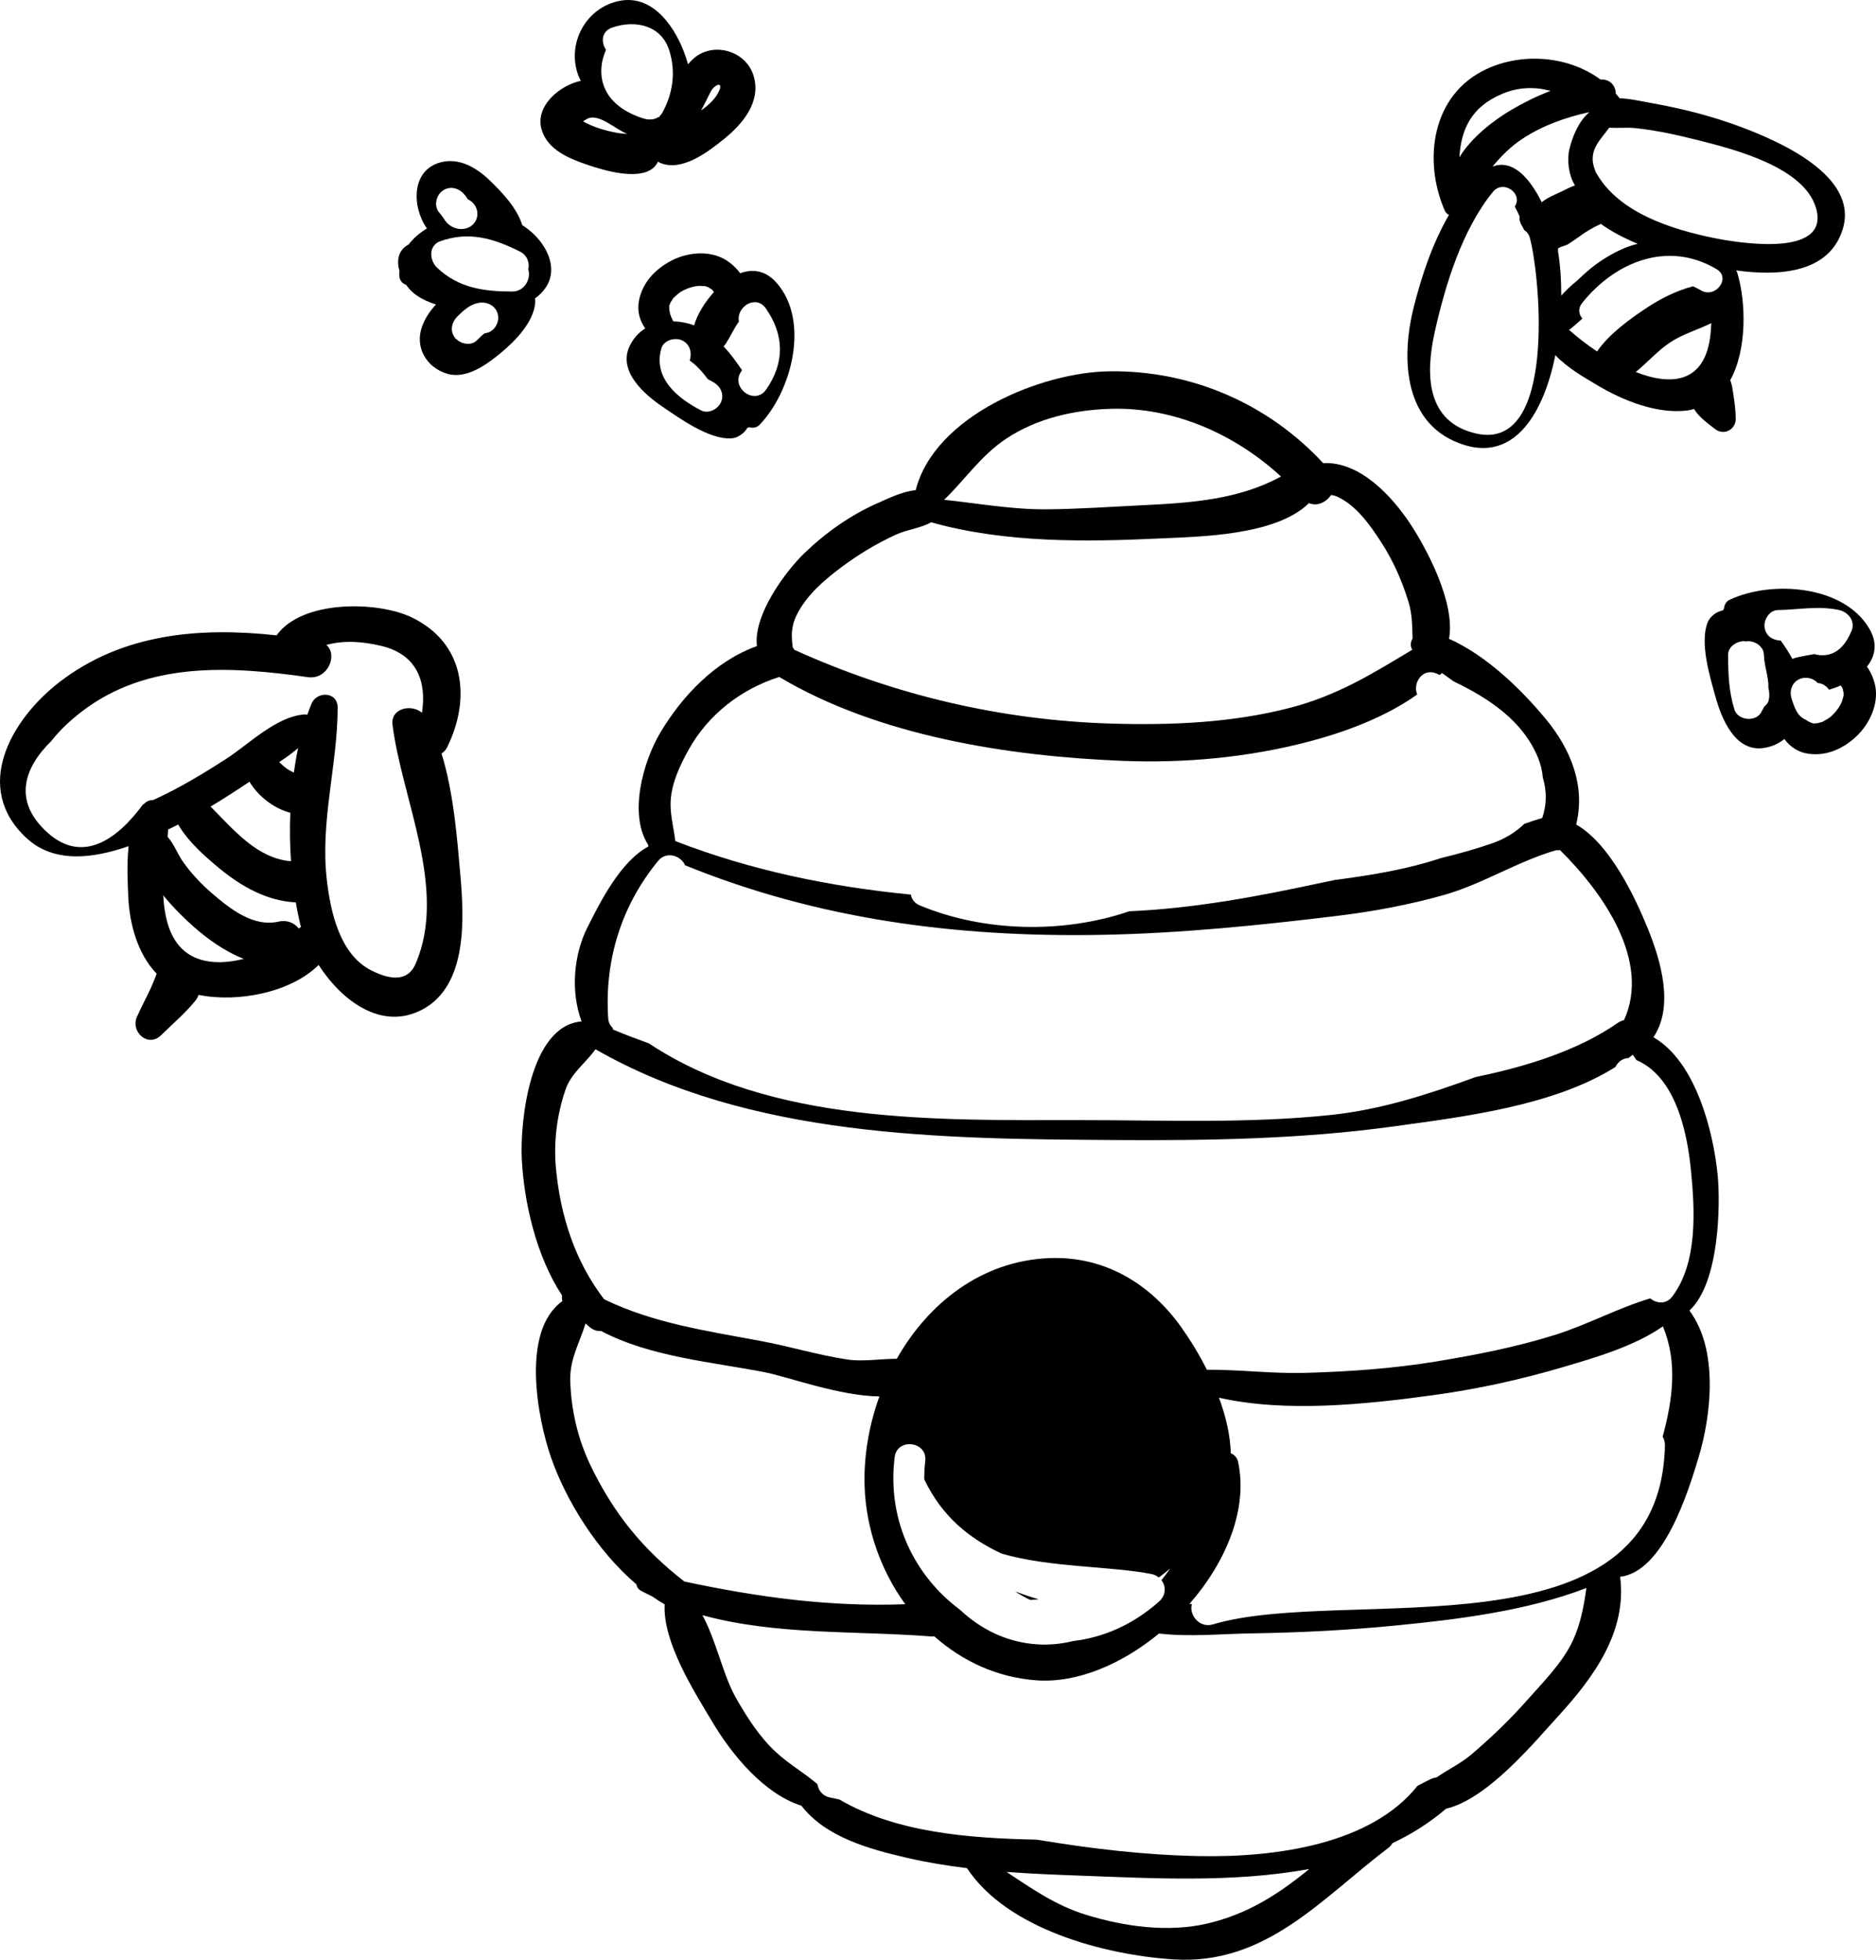 <?xml version="1.0" encoding="utf-8"?>
<!-- Generator: Adobe Illustrator 15.0.2, SVG Export Plug-In . SVG Version: 6.00 Build 0)  -->
<!DOCTYPE svg PUBLIC "-//W3C//DTD SVG 1.1//EN" "http://www.w3.org/Graphics/SVG/1.1/DTD/svg11.dtd">
<svg version="1.1" id="Layer_1" xmlns="http://www.w3.org/2000/svg" xmlns:xlink="http://www.w3.org/1999/xlink" x="0px" y="0px"
	 width="243.345px" height="254.122px" viewBox="0 0 243.345 254.122" enable-background="new 0 0 243.345 254.122"
	 xml:space="preserve">
<path d="M222.808,152.394c-0.544-5.576-2.802-14.719-8.335-17.896c2.694-3.97,0.981-9.881-0.713-14.061
	c-1.596-3.931-4.866-10.977-9.305-13.525c1.211-4.94-0.627-9.688-3.993-13.738c-3.169-3.813-7.645-8.178-12.503-10.342
	c0.869-4.752-3.027-11.872-4.987-14.845c-2.499-3.791-6.638-8.165-11.337-7.935c-7.148-7.709-17.061-12.011-27.628-11.909
	c-8.864,0.084-22.761,5.736-25.231,15.418c-1.722,0.157-3.572,1.083-4.938,1.681c-3.516,1.543-6.763,3.849-9.518,6.506
	c-2.263,2.183-6.628,7.88-6.138,12.031c-5.362,1.913-9.679,6.43-12.533,11.226c-2.177,3.657-4.169,10.513-1.564,14.566
	c0.004,0.066-0.005,0.134,0.013,0.196c-3.609,1.937-6.197,7.117-7.873,10.43c-1.823,3.604-2.23,8.362-0.785,12.249
	c-6.729,0.551-7.997,13.043-7.755,17.841c0.284,5.57,1.844,12.566,5.225,17.701c-0.049,0.241-0.036,0.488,0.042,0.728
	c-5.442,3.876-3.207,15.308-1.467,20.295c1.955,5.606,6.005,12.128,11.067,16.43c0.046,0.318,0.213,0.622,0.58,0.823
	c0.481,0.264,0.972,0.496,1.462,0.734c0.533,0.369,1.072,0.723,1.624,1.034c-0.273,4.919,3.886,11.405,6.266,15.384
	c2.434,4.064,6.603,9.196,11.473,10.726c3.156,4.112,8.894,5.648,13.721,6.768c2.55,0.591,5.142,1.011,7.752,1.326
	c5.231,7.944,17.914,11.261,26.777,11.837c11.997,0.778,19.216-7.893,27.866-14.446c0.243-0.184,0.419-0.397,0.546-0.626
	c2.504-1.178,4.841-2.657,6.965-4.473c5.417-1.244,11.62-8.814,14.537-11.994c4.646-5.061,8.95-11.012,8.033-18.074
	c5.654-0.646,8.861-11.12,10.17-15.458c1.67-5.532,2.606-14.011-1.181-19.063C223.059,166.334,223.167,156.114,222.808,152.394z
	 M130.549,56.863c3.984-2.634,8.751-3.701,13.458-3.851c8.229-0.26,16.178,3.273,22.16,8.78c-5.534,3.003-11.593,3.412-18.074,3.727
	c-4.076,0.197-8.164,0.486-12.244,0.525c-4.513,0.043-8.931-0.765-13.38-1.237C125.185,62.199,127.227,59.063,130.549,56.863z
	 M103.355,79.716c1.284-2.567,3.594-4.537,5.851-6.217c2.2-1.639,4.523-3.032,7.017-4.177c1.411-0.647,3.193-0.827,4.563-1.598
	c9.559,2.697,20.069,2.555,29.858,2.089c4.957-0.236,14.85-0.343,19.146-4.573c1.07,0.451,2.235-0.108,2.872-1.058
	c0.295,0.045,0.595,0.119,0.906,0.269c2.396,1.146,4.15,3.637,5.551,5.79c1.585,2.436,2.762,5.089,3.601,7.866
	c0.483,1.598,0.458,3.128,0.514,4.676c-0.271,0.457-0.318,0.999-0.046,1.472c-5.149,3.09-9.687,5.937-15.903,7.541
	c-7.521,1.942-15.454,2.266-23.187,2.03c-14.236-0.433-28.134-3.7-41.058-9.563c-0.066-0.116-0.132-0.232-0.216-0.336
	C102.668,82.555,102.556,81.321,103.355,79.716z M89.351,97.17c2.531-4.542,6.835-7.846,11.729-9.388
	c12.905,7.689,29.811,10.284,44.474,10.874c8.172,0.329,16.397-0.434,24.31-2.519c4.47-1.177,9.816-3.109,13.968-6.087
	c-0.624-1.444,0.68-3.513,2.522-2.707c0.138,0.06,0.276,0.124,0.415,0.185c0.086-0.09,0.178-0.175,0.262-0.267
	c0.495,0.352,1.008,0.717,1.528,1.091c4.557,2.188,8.997,5.106,10.953,9.918c0.356,0.877,0.546,1.725,0.61,2.541
	c0.506,1.678,0.55,3.432-0.071,5.256c-0.787,0.23-1.561,0.49-2.327,0.765c-1.124,1.093-2.558,1.958-4.159,2.517
	c-2.166,0.755-4.395,1.37-6.649,1.917c-4.318,1.44-8.874,2.188-13.367,2.787c-0.107,0.014-0.217,0.025-0.324,0.039
	c-0.606,0.124-1.214,0.246-1.814,0.375c-8.267,1.781-16.519,3.333-24.921,3.694c-8.588,2.939-18.885,2.699-27.173-0.758
	c-0.704-0.293-1.062-0.826-1.166-1.402c-10.467-1.022-20.806-3.152-30.556-6.943c-0.172-1.546-0.59-3.037-0.611-4.639
	C86.945,101.859,88.143,99.338,89.351,97.17z M85.351,111.65c1.123-1.37,2.99-0.67,3.517,0.55
	c17.216,7.002,35.129,9.346,53.815,9.024c10.281-0.178,20.662-1.231,30.864-2.476c4.623-0.563,9.18-1.415,13.667-2.671
	c5.089-1.425,9.571-4.369,14.652-5.835c0.164,0.016,0.329,0.016,0.49-0.01c5.622,5.542,11.806,14.418,8.295,22.058
	c-0.256,0.048-0.516,0.152-0.77,0.327c-5.175,3.592-11.781,5.659-18.444,7.034c-6.103,2.228-12.262,4.236-18.782,4.922
	c-10.894,1.147-21.887,0.664-32.82,0.668c-18.153,0.008-39.859,0.54-55.65-9.94c-1.563-0.567-3.125-1.16-4.681-1.805
	c-0.011-0.073-0.021-0.144-0.031-0.217c-0.319-0.276-0.545-0.684-0.582-1.251C78.405,124.525,80.574,117.48,85.351,111.65z
	 M76.599,190.016c-1.66-3.453-2.536-7.253-2.63-11.069c-0.064-2.766,1.267-4.947,1.985-7.339c0.189,0.169,0.371,0.346,0.568,0.503
	c0.476,0.381,0.98,0.514,1.443,0.475c6.378,3.364,14.346,4.008,21.21,5.344c2.95,0.572,9.763,3.1,14.9,3.142
	c-1.37,3.767-2.047,7.769-1.923,11.633c0.176,5.513,2.089,10.923,5.275,15.312c-9.772,0.374-19.156-0.916-28.655-2.945
	C83.41,200.916,79.608,196.274,76.599,190.016z M129.929,201.456c6.292,1.827,14.114,1.599,19.443,2.648
	c0.375,0.074,0.685,0.238,0.944,0.445c0.508-0.369,1.004-0.754,1.478-1.16c-0.354,0.506-0.735,1.008-1.138,1.508
	c0.609,0.789,0.601,1.96-0.296,2.759c-3.44,3.064-7.292,4.679-11.141,5.133c-1.51,0.373-3.084,0.537-4.712,0.428
	c-3.942-0.263-7.301-1.968-9.993-4.491c-5.751-4.276-9.491-11.441-8.463-19.784c0.105-0.855,0.622-1.361,1.248-1.569
	c0.004-0.025,0.006-0.051,0.01-0.076c0.001,0.023,0.007,0.047,0.009,0.07c1.244-0.4,2.91,0.386,2.701,2.085
	c-0.099,0.806-0.133,1.593-0.13,2.367C122.196,196.666,125.759,199.508,129.929,201.456z M156.656,249.41
	c-5.138,1.21-10.771,0.407-15.726-1.104c-3.997-1.22-7.099-3.422-10.369-5.577c3.159,0.233,6.324,0.367,9.461,0.479
	c9.105,0.33,19.933,0.971,29.816-0.862C165.805,245.642,161.84,248.189,156.656,249.41z M204.008,212.765
	c-1.34,2.873-3.938,5.457-6.03,7.821c-2.187,2.47-4.577,4.743-7.083,6.886c-1.366,1.168-3.087,1.984-4.576,3.018
	c-0.267,0.023-0.54,0.099-0.807,0.238c-0.546,0.286-1.086,0.551-1.627,0.823c-6.019,7.57-18.262,9.317-28.317,9.126
	c-7.109-0.136-14.113-0.964-21.067-2.132c-8.823-0.186-18.233-0.893-25.625-5.21c-0.41-0.087-0.819-0.176-1.229-0.262
	c-0.983-0.207-1.5-0.946-1.619-1.734c-1.7-1.446-3.67-2.574-5.338-4.108c-2.184-2.007-3.79-4.542-5.244-7.097
	c-1.677-2.953-2.54-7.423-4.335-10.697c9.519,2.617,19.911,1.997,29.635,2.756c0.159,0.012,0.307,0.004,0.446-0.015
	c3.638,3.229,8.188,5.361,13.316,5.712c5.271,0.359,11.039-2.126,15.835-6.074c3.952,0.463,8.185,0.039,12.061-0.02
	c6.258-0.098,12.505-0.414,18.732-1.027c7.656-0.753,16.844-1.842,24.644-4.858C205.444,208.245,205.055,210.522,204.008,212.765z
	 M215.966,187.425c-0.629,28.134-41.479,18.079-58.635,23.207c-1.809,0.541-3.146-1.333-2.716-2.642
	c-0.11,0-0.221-0.004-0.331-0.003c4.755-5.441,7.628-12.304,6.315-18.436c-0.119-0.557-0.494-0.914-0.947-1.115
	c-0.066-2.373-0.658-4.832-1.532-7.199c8.742,1.973,19.131,0.841,27.559-0.297c5.822-0.786,11.529-2.029,17.16-3.696
	c4.16-1.231,9.168-2.679,12.863-5.259c1.934,4.645,1.273,9.493-0.03,14.31C215.861,186.609,215.976,186.984,215.966,187.425z
	 M214.07,168.358c-4.183,1.239-8.186,3.43-12.372,4.74c-5.029,1.574-10.21,2.587-15.398,3.442
	c-5.613,0.924-11.27,1.313-16.948,1.477c-4.268,0.124-8.554-0.43-12.806-0.407c-1.017-2.03-2.177-3.906-3.302-5.49
	c-4.079-5.741-10.062-9.274-17.145-8.983c-8.788,0.36-15.681,5.837-19.774,13.057c-2.105-0.008-4.386,0.396-6.395,0.094
	c-3.773-0.566-7.457-1.695-11.208-2.397c-7.082-1.325-13.954-2.306-20.358-5.417c-3.758-4.889-5.655-10.753-6.243-16.905
	c-0.327-3.441,0.103-6.928,1.203-10.193c0.772-2.285,2.669-3.543,3.917-5.322c20.061,11.501,45.131,11.626,67.55,11.773
	c12.021,0.078,24.116-0.124,36.045-1.775c8.781-1.217,20.667-2.612,28.712-7.699c0.311-0.639,0.908-1.133,1.67-1.155
	c0.192-0.146,0.397-0.281,0.584-0.433c0.162,0.232,0.31,0.46,0.467,0.691c5.106,2.198,6.594,9.38,7.076,14.315
	c0.504,5.155,0.888,11.93-2.407,16.324C216.126,169.177,214.869,169.032,214.07,168.358z"/>
<path d="M133.645,207.462c0.367-0.019,0.732-0.038,1.09-0.07c-1.039-0.317-2.054-0.659-3.052-1.021
	C132.31,206.771,132.958,207.144,133.645,207.462z"/>
<path d="M67.734,29.186c-0.005-0.022-0.006-0.043-0.013-0.067c-0.703-2.189-2.561-4.142-4.173-5.704
	c-1.693-1.639-3.946-2.998-6.364-2.373c-3.861,0.995-3.78,5.769-1.808,8.583c-0.931,0.563-1.745,1.248-2.359,2.07
	c-1.406,0.744-1.582,2.125-1.203,3.441c-0.007,0.209-0.032,0.409-0.02,0.624c0.034,0.619,0.413,1.022,0.889,1.173
	c0.144,0.208,0.295,0.402,0.451,0.575c0.867,0.955,2.144,1.563,3.422,1.98c-0.778,0.819-1.396,1.737-1.799,2.828
	c-0.999,2.706,0.567,5.352,3.25,6.148c2.509,0.745,5.136-1.205,6.929-2.679c1.9-1.563,4.28-3.993,4.494-6.551
	c0.017-0.197,0.001-0.375-0.032-0.545c0.016-0.011,0.034-0.021,0.049-0.032C73.338,35.791,71.078,31.293,67.734,29.186z
	 M57.333,24.792c0.909-0.72,2.065-0.47,2.811,0.324c0.216,0.23,0.389,0.478,0.557,0.743c0.801,0.332,1.323,1.248,1.211,2.106
	c-0.146,1.127-1.151,1.805-2.238,1.729c-0.721-0.05-1.449-0.44-1.886-1.022c-0.268-0.357-0.47-0.742-0.778-1.07
	C56.263,26.806,56.533,25.425,57.333,24.792z M62.895,43.207c-0.006,0-0.007,0-0.013,0.001c-0.076,0.055-0.153,0.106-0.224,0.167
	c-0.282,0.244-0.547,0.504-0.811,0.767c-0.735,0.733-2.046,0.479-2.706-0.218c-0.082,0.014-0.106-0.014-0.084-0.085
	c-0.006-0.007-0.015-0.013-0.021-0.021c-0.736-0.929-0.447-2.042,0.324-2.811c0.824-0.823,1.779-1.687,3.006-1.767
	c1.087-0.071,2.095,0.583,2.247,1.719C64.751,41.984,63.983,43.136,62.895,43.207z M66.431,37.802
	c-3.667-0.002-6.957-0.459-9.725-3.083c-1.006-0.955-1.164-2.884,0.414-3.445c3.721-1.322,6.91-0.359,10.314,1.338
	c0.989,0.493,1.274,1.464,1.096,2.318C68.896,36.105,68.1,37.804,66.431,37.802z"/>
<path d="M97.777,9.916c-0.945-3.347-5.256-4.569-7.801-2.336c-0.249,0.219-0.495,0.474-0.735,0.756
	c-0.096-0.331-0.189-0.664-0.299-0.988c-1.204-3.579-4.087-8.033-8.448-7.259C75.982,0.887,73.429,5.72,75.05,9.87
	c0.081,0.207,0.188,0.41,0.283,0.615c-2.679,0.551-5.979,3.259-5.08,6.316c0.774,2.633,3.596,3.776,5.958,4.575
	c2.144,0.724,6.364,1.984,8.39,0.514c0.338-0.245,0.573-0.578,0.751-0.935c0.07,0.045,0.132,0.101,0.212,0.136
	c2.848,1.262,6.277-1.386,8.392-3.1C96.372,16.036,98.711,13.222,97.777,9.916z M79.992,17.215
	c-1.522-0.281-3.017-0.725-4.373-1.479c0.151-0.096,0.308-0.188,0.461-0.279c1.512-0.916,3.714,1.323,5.308,1.909
	C80.907,17.335,80.433,17.298,79.992,17.215z M85.856,14.716c-0.082,0.144-0.189,0.258-0.306,0.359
	c-0.003,0.046,0.001,0.095-0.003,0.141c-0.03-0.02-0.067-0.037-0.099-0.057c-0.545,0.389-1.341,0.404-1.945,0.216
	c-2.284-0.711-4.56-2.102-5.273-4.528c-0.449-1.525-0.219-3.018,0.379-4.394c-0.667-0.962-0.607-2.396,0.808-2.882
	c2.922-1.003,6.342-0.347,7.392,2.952C87.697,9.313,87.29,12.189,85.856,14.716z M93.327,11.672
	c-0.437,1.087-1.39,1.946-2.388,2.655c0.444-0.795,0.823-1.638,1.269-2.471C92.688,10.963,93.777,10.565,93.327,11.672z"/>
<path d="M243.326,89.501c-0.087-1.025-0.503-2.132-1.15-3.063c1.074-1.344,1.417-3.016,0.31-4.91
	c-3.321-5.684-12.741-6.316-18.158-3.739c-0.432,0.205-0.661,0.661-0.702,1.137c-0.046,0.073-0.1,0.142-0.135,0.22
	c-0.841,0.156-1.673,0.784-1.981,1.555c-1.066,2.665,0.316,7.142,1.044,9.748c0.758,2.734,2.478,6.925,6.004,6.567
	c1.152-0.118,2.12-0.553,2.9-1.192c0.729,1.005,1.796,1.737,3.139,1.918c2.369,0.321,4.525-0.67,6.229-2.282
	C242.397,93.969,243.509,91.702,243.326,89.501z M229.406,90.876c-0.079,0.308-0.328,0.549-0.564,0.751
	c-0.106,0.229-0.228,0.458-0.364,0.689c0.014,0.009,0.015,0.019,0.03,0.028c-0.011-0.006-0.021-0.018-0.032-0.024
	c-0.02,0.033-0.031,0.065-0.052,0.099c-0.753,1.238-3.012,0.982-3.444-0.414c-0.73-2.355-0.817-4.669-0.819-7.117
	c0-1.091,1.263-1.856,2.239-1.729c0.029,0.004,0.053,0.014,0.082,0.019c0.025-0.005,0.048-0.015,0.075-0.018
	c0.993-0.133,2.219,0.627,2.247,1.719c0.032,1.282,0.468,2.466,0.572,3.729c0.016,0.186,0.003,0.355,0.003,0.533
	C229.516,89.71,229.554,90.294,229.406,90.876z M239.121,90.28c-0.021,0.119-0.229,0.739-0.195,0.693
	c-0.279,0.626-0.608,1.078-0.895,1.398c-0.551,0.614-0.7,0.705-1.355,1.075c-0.451,0.254-0.116,0.097-0.601,0.247
	c-0.121,0.035-0.244,0.065-0.37,0.091c-0.021,0.005-0.026,0.007-0.041,0.011c-0.028-0.003-0.074-0.004-0.165,0
	c-0.538,0.022-0.039,0.065-0.559-0.08c-0.036-0.012-0.057-0.02-0.083-0.028c-0.167-0.08-0.33-0.166-0.487-0.262
	c-0.038-0.023-0.083-0.064-0.123-0.092c-1.109-0.442-1.467-1.574-1.835-2.679c-0.345-1.034-0.005-2.171,1.06-2.622
	c0.759-0.322,1.763-0.103,2.309,0.532c0.188,0.017,0.38,0.052,0.573,0.13c0.358,0.145,0.673,0.413,0.9,0.742
	c0.511-0.155,1.021-0.332,1.519-0.552c0.061,0.089,0.212,0.333,0.214,0.301c0.055,0.18,0.135,0.617,0.151,0.618
	c0.002,0.089,0.008,0.18,0.002,0.27c0,0.052,0,0.077,0.004,0.107C239.135,90.21,239.129,90.232,239.121,90.28z M240.161,81.837
	c-0.735,1.707-1.846,3.166-3.859,3.13c-0.333-0.006-0.66-0.064-0.982-0.15c-0.791,0.165-1.602,0.268-2.371,0.468
	c-0.163,0.042-0.311,0.097-0.449,0.159c-0.443-0.827-0.962-1.614-1.511-2.38c-1.028-0.035-1.946-0.59-2.097-1.711
	c-0.132-0.985,0.627-2.23,1.72-2.247c2.677-0.042,5.292-0.589,7.95-0.001C239.78,79.374,240.707,80.569,240.161,81.837z"/>
<path d="M100.763,36.705c-1.44-1.655-3.133-1.865-4.75-1.276c-0.675-0.911-1.591-1.659-2.534-2.068
	c-2.026-0.877-4.53-0.548-6.446,0.465c-2.072,1.099-3.7,2.826-4.153,5.173c-0.257,1.331,0.096,2.575,0.815,3.587
	c-0.855,0.535-1.577,1.313-2.057,2.367c-1.466,3.228,1.954,6.196,4.304,7.788c2.236,1.521,6.037,4.262,8.902,4.104
	c0.83-0.045,1.69-0.633,2.106-1.38c0.085-0.008,0.168-0.037,0.252-0.057c0.464,0.113,0.97,0.042,1.302-0.302
	C102.677,50.796,105.088,41.668,100.763,36.705z M86.909,39.404c0.033-0.084,0.047-0.128,0.052-0.156
	c0.01-0.013,0.014-0.019,0.024-0.036c0.064-0.111,0.133-0.218,0.204-0.321c0.298-0.411,0.042-0.144,0.427-0.49
	c0.561-0.502,0.694-0.615,1.451-0.941c0.396-0.168,0.929-0.336,1.61-0.4c-0.054,0.018,0.6,0.019,0.72,0.037
	c0.049,0.007,0.071,0.008,0.103,0.011c0.027,0.013,0.051,0.021,0.1,0.037c0.087,0.024,0.172,0.059,0.256,0.089
	c-0.005,0.017,0.384,0.232,0.537,0.341c-0.031-0.008,0.151,0.213,0.216,0.299c-1.227,1.341-2.177,2.948-2.572,4.316
	c-0.865-0.322-1.79-0.499-2.708-0.521c-0.198-0.395-0.362-0.772-0.429-1.074c-0.041-0.18-0.07-0.362-0.093-0.545V39.96
	C86.834,39.421,86.716,39.907,86.909,39.404z M93.54,52.108c-0.38,0.941-1.634,1.606-2.604,1.105
	c-3.076-1.587-6.227-4.178-5.16-8.009c0.293-1.052,1.678-1.479,2.604-1.105c1.095,0.442,1.397,1.555,1.105,2.604
	c-0.006,0.021-0.003,0.042-0.007,0.063c0.632,0.424,1.188,0.993,1.673,1.558c0.235,0.273,0.451,0.563,0.674,0.846
	c0.247,0.144,0.462,0.259,0.609,0.335C93.402,50.004,93.976,51.028,93.54,52.108z M96.162,48.136
	c0.033-0.047,0.055-0.092,0.086-0.139c-0.729-1.077-1.497-2.135-2.385-3.081c0.104-0.111,0.201-0.234,0.293-0.375
	c0.6-0.915,1.054-1.959,1.696-2.856c-0.39-1.864,2.179-3.556,3.48-1.705c2.425,3.449,2.469,7.086,0.037,10.546
	C97.882,52.644,94.682,50.241,96.162,48.136z"/>
<path d="M225.915,16.496c-3.772-1.423-7.715-2.426-11.68-3.127c-1.22-0.215-2.724-0.578-4.162-0.629
	c-0.028-0.045-0.052-0.092-0.089-0.139c-0.125-0.16-0.264-0.305-0.395-0.457c-0.008-0.971-0.677-1.898-1.987-1.836
	c-4.163-3.061-10.107-3.527-14.79-1.35c-7.078,3.294-8.253,11.767-5.421,18.315c0.123,0.285,0.327,0.479,0.562,0.592
	c-2.13,3.674-3.524,7.835-4.559,11.919c-1.74,6.864-1.291,15.499,6.586,17.926c6.544,2.018,10.282-4.197,11.772-11.663
	c1.542,1.65,3.807,2.93,5.478,3.924c3.328,1.98,7.715,3.748,11.657,3.254c0.306-0.039,0.583-0.12,0.868-0.189
	c0.604,1.056,1.891,1.954,2.706,2.592c1.156,0.903,2.709,0.087,2.688-1.349c-0.017-1.064-0.14-2.11-0.309-3.16
	c-0.098-0.611-0.167-1.269-0.405-1.817c2.221-4.018,2.032-10.131,0.952-13.812c-0.032-0.113-0.096-0.263-0.172-0.426
	c5.509,0.762,12.092,0.386,13.828-5.394C241.122,22.757,230.678,18.292,225.915,16.496z M194.901,12.15
	c2.139-0.891,4.244-0.903,6.236-0.367c-1.771,0.67-3.481,1.516-5.079,2.455c-2.279,1.341-5.172,3.552-6.751,6.149
	C189.518,16.921,190.723,13.89,194.901,12.15z M191.488,56.216c-6.553-1.49-6.608-7.751-5.354-13.296
	c1.375-6.076,3.512-13.09,7.508-18.03c1.346-1.664,3.968,0.21,2.846,1.891c0.229,0.42,0.437,0.851,0.622,1.272
	c-0.048,0.366,0.021,0.764,0.274,1.162c0.11,0.176,0.213,0.383,0.313,0.602c0.346,0.226,0.627,0.568,0.755,1.051
	C199.803,35.968,201.934,58.592,191.488,56.216z M199.985,26.227c-0.005-0.012-0.012-0.024-0.017-0.037
	c-1.057-2.122-3.14-5.391-5.925-4.728c-0.079,0.019-0.153,0.051-0.224,0.091c-0.067,0.006-0.133,0.013-0.199,0.021
	c1.103-1.306,2.27-2.533,3.898-3.6c2.637-1.73,5.563-2.748,8.6-3.425c-0.004,0.011,0.003,0.025,0,0.037
	c-1.366,1.18-2.146,3.128-2.548,4.779c-0.319,1.315-0.121,3.327,0.728,4.679c-0.534,0.185-1.044,0.441-1.567,0.703
	C201.847,25.188,200.743,25.589,199.985,26.227z M202.517,38.333c0.009-2.035-0.132-3.984-0.414-5.72
	c0.005-0.135,0.006-0.27-0.001-0.409c0.387-0.256,0.999-0.325,1.381-0.587c0.434-0.3,0.884-0.575,1.306-0.892
	c0.865-0.647,1.799-1.198,2.781-1.65c0.032-0.014,0.057-0.032,0.086-0.047c1.372,1.008,3.044,1.865,4.781,2.585
	c-1.641,0.379-3.254,1.236-4.525,2.052c-1.177,0.755-2.279,1.692-3.313,2.709C203.85,36.97,203.145,37.625,202.517,38.333z
	 M221.886,43.251c-0.654,6.483-5.091,6.798-9.704,4.991c1.485-1.217,2.81-2.728,4.394-3.8c1.646-1.113,3.644-1.671,5.405-2.542
	C221.962,42.357,221.931,42.81,221.886,43.251z M220.632,37.645c-0.346-0.206-0.694-0.373-1.043-0.52
	c-2.127,0.577-4.086,1.538-5.964,2.775c-2.188,1.442-4.89,3.414-6.392,5.578c-0.023,0.033-0.033,0.072-0.053,0.107
	c-1.381-0.919-2.637-1.903-3.651-2.819c0.074-0.045,0.149-0.09,0.224-0.15c0.516-0.421,1.011-0.864,1.506-1.307
	c-0.463-0.532-0.609-1.3-0.035-2.018c4.311-5.386,11.167-8.134,17.457-4.38C224.581,36.044,222.508,38.765,220.632,37.645z
	 M222.228,30.842c-5.429-1.115-12.126-3.237-15.067-8.239c-0.041-0.067-0.084-0.122-0.127-0.178
	c-0.295-0.751-0.571-1.507-0.376-2.477c0.265-1.324,1.315-2.3,2.082-3.396c1.127,0.086,2.345-0.05,3.367,0.058
	c2.788,0.292,5.55,0.908,8.26,1.594c4.621,1.17,13.626,3.46,15.189,8.748C237.509,33.565,225.196,31.452,222.228,30.842z"/>
<path d="M59.708,113.396c-0.397-4.527-0.857-10.648-2.439-15.692c0.288-0.172,0.544-0.425,0.724-0.789
	c3.155-6.401,2.29-13.571-4.624-16.877c-4.387-2.096-14.19-2.286-17.49,2.347c-9.94-1.081-19.97-0.276-28.2,6.085
	c-6.241,4.826-11.336,13.681-4.213,20.227c3.581,3.291,8.646,2.617,13.218,1.022c-0.252,2.319-0.123,4.77-0.043,6.598
	c0.147,3.407,1.196,7.382,3.684,9.939c-0.244,0.627-0.482,1.256-0.765,1.869c-0.57,1.24-1.223,2.438-1.781,3.684
	c-0.892,1.98,1.419,4.099,3.128,2.415c1.472-1.453,3.13-2.843,4.426-4.453c0.201-0.252,0.338-0.51,0.423-0.765
	c5.139,1.028,11.958-0.312,15.575-3.879c3.04,4.703,8.253,8.591,13.516,5.745C60.69,127.714,60.2,118.979,59.708,113.396z
	 M23.963,123.348c-2.068-1.697-2.63-4.589-2.794-7.256c1.403,1.733,3.02,3.247,4.024,4.137c1.615,1.427,3.961,3.156,6.428,4.102
	C29.015,124.996,26.04,125.05,23.963,123.348z M38.752,120.399c-0.566-0.713-1.492-1.151-2.607-0.897
	c-3.314,0.751-6.325-1.67-8.719-3.731c-1.372-1.181-2.622-2.525-3.672-4c-0.708-0.994-1.182-2.342-2.018-3.264
	c0.033-0.319,0.056-0.635,0.067-0.948c0.339-0.162,0.665-0.322,0.981-0.477c0.111-0.054,0.217-0.118,0.327-0.173
	c1.294,2.241,3.529,4.189,5.332,5.68c2.84,2.347,6.185,4.24,9.926,4.422c0.151,0.892,0.325,1.761,0.521,2.601
	c0.043,0.191,0.093,0.385,0.149,0.581C38.941,120.258,38.849,120.33,38.752,120.399z M37.658,105.395
	c-0.083,2.108-0.055,4.222,0.089,6.283c-4.405-0.374-7.385-4.034-10.431-7.091c1.713-1.023,3.387-2.112,5.042-3.22
	C33.522,103.284,35.512,104.815,37.658,105.395z M36.216,98.818c0.849-0.56,1.699-1.153,2.455-1.817
	c-0.224,1.038-0.403,2.102-0.555,3.177c-0.258-0.118-0.514-0.249-0.78-0.421C36.936,99.497,36.571,99.163,36.216,98.818z
	 M53.912,124.967c-1.109,2.568-3.635,1.924-5.72,0.88c-4.114-2.058-5.307-7.572-5.791-11.689
	c-0.902-7.632,1.383-14.884,1.399-22.405c0.004-2.099-2.714-2.185-3.413-0.461c-0.186,0.451-0.354,0.915-0.519,1.384
	c-0.121-0.032-0.254-0.048-0.396-0.038c-3.666,0.287-7.151,3.835-10.128,5.757c-3.025,1.954-6.181,3.855-9.495,5.354
	c-0.417-0.017-0.837,0.13-1.175,0.5c-0.007,0.008-0.013,0.017-0.021,0.024c-0.037,0.016-0.075,0.029-0.112,0.044
	c-3.299,4.488-7.774,7.717-12.31,3.708c-4.638-4.1-3.12-8.479,0.412-11.921c1.158-1.504,2.648-2.827,3.964-3.837
	c8.511-6.537,19.229-5.895,29.328-4.461c2.574,0.366,3.934-2.869,2.4-4.183c2.368-0.634,4.754-0.432,7.114,0.127
	c4.724,1.119,5.896,4.745,5.285,8.68c-1.331-1.183-4.09-0.612-3.821,1.544C52.113,103.576,58.083,115.32,53.912,124.967z"/>
</svg>
